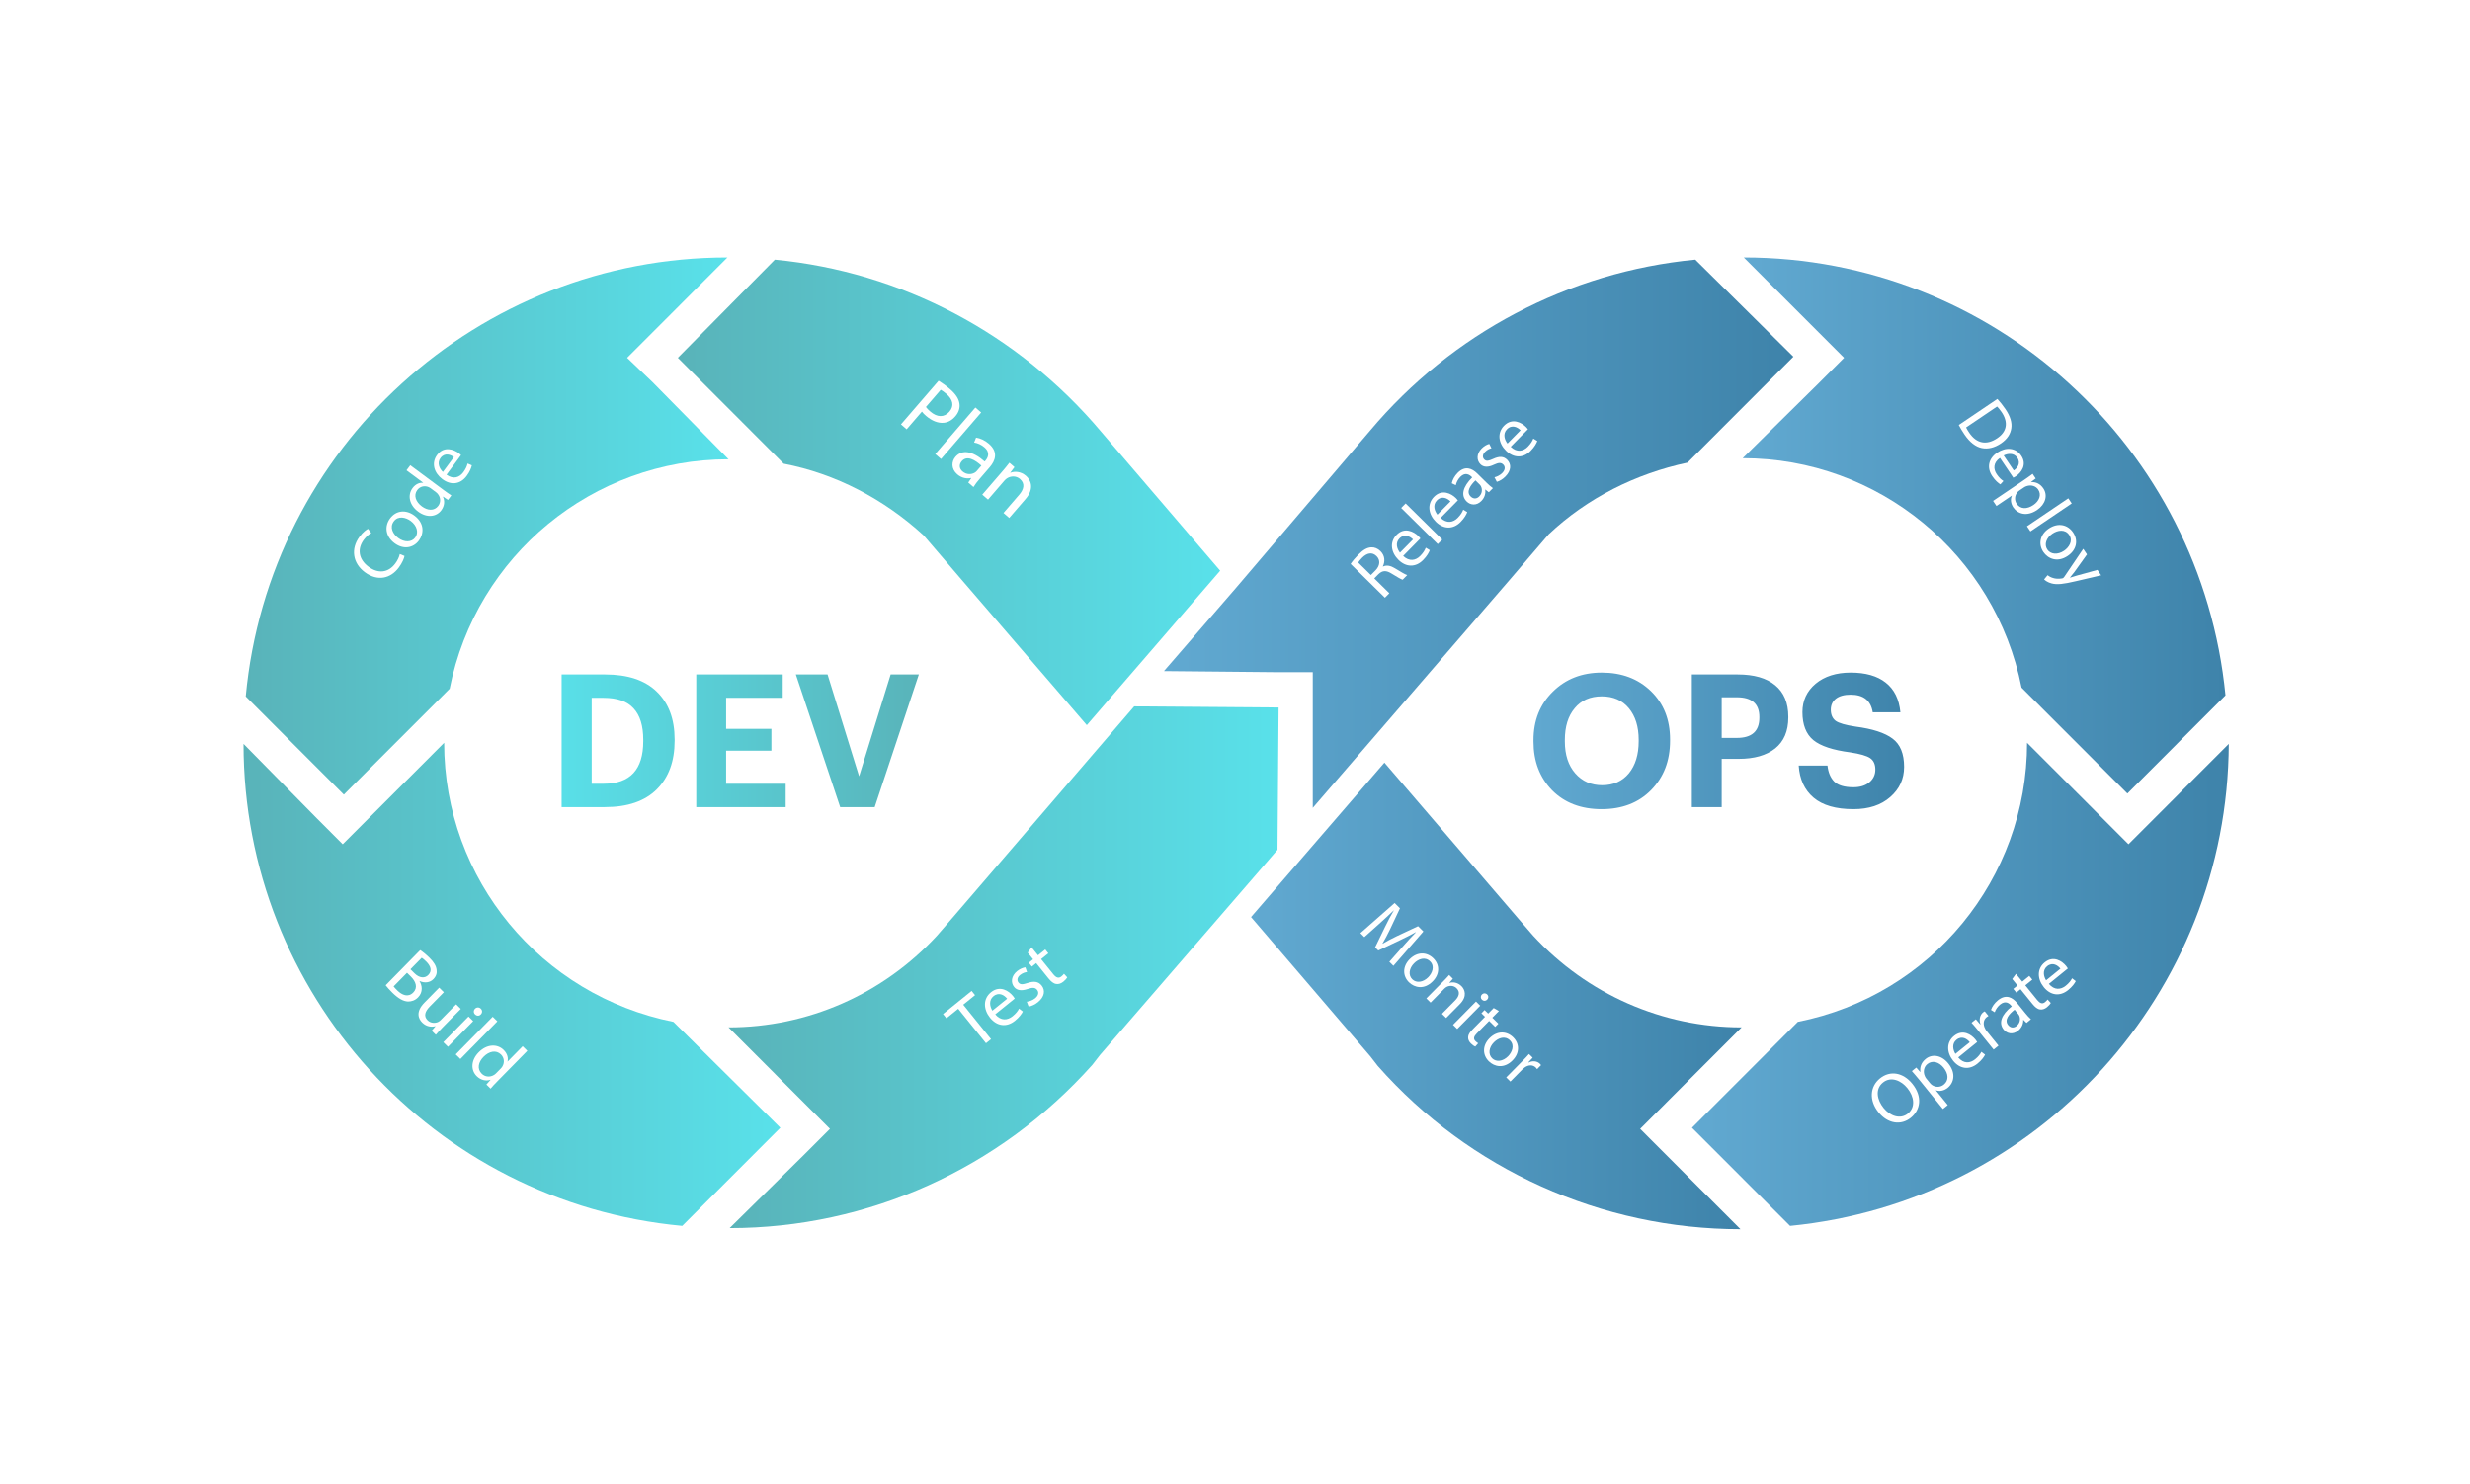 <svg width="1065" height="640" viewBox="0 0 1065 640" fill="none" xmlns="http://www.w3.org/2000/svg">
<rect width="1065" height="640" fill="white"/>
<rect width="1065" height="640" fill="white"/>
<g clip-path="url(#clip0_261_2582)">
<path d="M596.926 328.823L539.416 395.408L590.747 455.333L594.073 459.614C633.523 504.319 690.557 530.003 750.445 530.003L718.125 497.663L707.193 486.723L718.125 475.784L750.92 442.968C716.7 442.968 684.379 428.7 661.091 403.493L654.912 396.358L596.926 328.823Z" fill="url(#paint0_linear_261_2582)"/>
<path d="M874.023 320.262C874.023 378.761 832.672 429.173 775.162 440.587L729.534 486.245L771.834 528.572C878.774 518.108 960.524 428.221 961 320.736L928.681 353.076L917.748 364.015L906.816 353.076L874.023 320.262Z" fill="url(#paint1_linear_261_2582)"/>
<path d="M751.872 111L784.191 143.34L795.124 154.279L784.191 165.219L751.396 197.559C809.858 197.559 860.238 238.936 871.644 296.483L917.272 342.141L959.572 299.814C949.118 192.802 859.289 111 751.872 111Z" fill="url(#paint2_linear_261_2582)"/>
<path d="M730.959 111.952C676.301 117.183 625.919 143.818 590.747 185.669L532.761 253.68L501.867 289.35L550.821 289.826H566.032V305.046V348.326L590.271 320.266L650.634 250.354L667.745 230.379C684.381 214.686 705.294 204.222 727.633 199.466L773.261 153.808L730.959 111.952Z" fill="url(#paint3_linear_261_2582)"/>
<path d="M489.036 304.568L410.136 396.357L403.958 403.492C380.668 428.7 348.348 442.967 314.128 442.967L346.923 475.783L357.856 486.723L346.923 497.662L314.604 529.529C374.491 529.529 431.05 503.847 470.975 459.14L474.301 454.859L550.824 366.398L551.3 305.047L489.036 304.568Z" fill="url(#paint4_linear_261_2582)"/>
<path d="M191.503 320.262L158.708 353.078L147.776 364.017L136.843 353.078L105 320.738C105 428.224 186.75 518.587 294.166 528.574L336.466 486.247L290.362 440.589C233.33 429.173 191.503 379.235 191.503 320.262Z" fill="url(#paint5_linear_261_2582)"/>
<path d="M313.652 111C206.238 111 115.932 192.802 105.952 300.288L148.252 342.615L193.88 296.957C205.286 239.41 255.668 198.033 314.128 198.033L281.333 164.743L270.4 154.279L281.333 143.34L313.652 111Z" fill="url(#paint6_linear_261_2582)"/>
<path d="M334.09 111.952L292.265 154.279L337.894 199.937C360.232 204.218 381.146 215.157 398.257 230.851L415.368 250.825L468.601 312.653L526.111 246.069L474.779 186.143C439.129 143.816 388.75 117.183 334.09 111.952Z" fill="url(#paint7_linear_261_2582)"/>
<path d="M604.749 408.219C606.569 406.169 608.759 403.705 610.498 401.986L610.436 401.923C608.343 403.088 606.043 404.255 603.435 405.487L594.276 409.826L592.909 408.473L597.224 399.589C598.506 396.965 599.728 394.61 600.973 392.562L600.931 392.521C599.171 394.22 596.753 396.459 594.563 398.428L588.273 404.047L586.555 402.346L601.326 389.345L603.624 391.619L599.333 400.728C598.212 403.021 597.175 405.025 596.094 406.825L596.157 406.888C597.901 405.827 599.913 404.785 602.273 403.638L611.432 399.341L613.73 401.616L600.802 416.44L599.042 414.7L604.749 408.219Z" fill="white"/>
<path d="M617.742 423.12C614.079 426.83 609.914 425.905 607.491 423.508C604.779 420.825 604.652 416.766 607.784 413.598C611.101 410.241 615.241 410.445 618.015 413.188C620.895 416.036 620.773 420.055 617.742 423.12ZM609.69 415.359C607.521 417.554 607.145 420.462 608.925 422.223C610.665 423.943 613.587 423.599 615.818 421.34C617.497 419.642 618.777 416.646 616.624 414.517C614.469 412.386 611.573 413.452 609.69 415.359Z" fill="white"/>
<path d="M622.232 423.178C623.256 422.143 624.073 421.271 624.831 420.381L626.446 421.978L624.912 423.737L624.953 423.779C626.392 423.317 628.474 423.532 630.13 425.17C631.518 426.543 632.851 429.502 629.453 432.941L623.537 438.93L621.715 437.127L627.427 431.346C629.023 429.731 629.753 427.789 628.035 426.088C626.834 424.9 625.062 424.828 623.75 425.536C623.443 425.681 623.094 425.952 622.787 426.261L616.83 432.292L615.007 430.489L622.232 423.178Z" fill="white"/>
<path d="M641.217 431.02C640.623 431.663 639.676 431.709 638.951 430.992C638.309 430.357 638.346 429.409 638.958 428.787C639.593 428.145 640.561 428.12 641.222 428.774C641.91 429.451 641.852 430.38 641.217 431.02ZM626.496 441.86L636.403 431.831L638.226 433.634L628.319 443.663L626.496 441.86Z" fill="white"/>
<path d="M646.289 435.916L643.444 438.795L646.054 441.377L644.682 442.766L642.074 440.185L636.731 445.593C635.502 446.837 635.158 447.888 636.175 448.894C636.65 449.365 637.064 449.652 637.353 449.814L636.084 451.263C635.59 451.059 634.927 450.611 634.223 449.913C633.375 449.074 632.957 448.129 633.012 447.199C633.026 446.148 633.722 445.073 634.888 443.892L640.293 438.421L638.741 436.884L640.113 435.495L641.665 437.032L644.039 434.628L646.289 435.916Z" fill="white"/>
<path d="M652.177 457.184C648.514 460.894 644.349 459.97 641.926 457.573C639.214 454.889 639.087 450.831 642.219 447.662C645.536 444.306 649.676 444.509 652.45 447.253C655.328 450.1 655.205 454.12 652.177 457.184ZM644.123 449.423C641.954 451.619 641.577 454.526 643.358 456.288C645.097 458.007 648.019 457.663 650.251 455.405C651.93 453.706 653.21 450.71 651.057 448.582C648.904 446.448 646.005 447.516 644.123 449.423Z" fill="white"/>
<path d="M656.256 457.656C657.423 456.475 658.405 455.439 659.264 454.446L660.858 456.022L658.975 458.051L659.058 458.132C660.844 457.235 662.782 457.471 664.004 458.68C664.211 458.886 664.336 459.05 664.461 459.253L662.761 460.973C662.615 460.746 662.449 460.543 662.202 460.295C660.918 459.027 659.044 459.098 657.446 460.219C657.16 460.427 656.832 460.677 656.524 460.987L651.244 466.333L649.442 464.551L656.256 457.656Z" fill="white"/>
<path d="M824.526 467.276C829.046 472.857 828.053 478.566 823.918 481.92C819.638 485.392 813.944 484.509 809.967 479.6C805.795 474.45 806.266 468.489 810.593 464.978C815.021 461.391 820.629 462.463 824.526 467.276ZM812.166 477.739C814.972 481.204 819.361 482.787 822.657 480.115C825.976 477.425 825.376 472.846 822.394 469.166C819.781 465.942 815.37 463.938 811.884 466.767C808.419 469.573 809.281 474.177 812.166 477.739Z" fill="white"/>
<path d="M827.522 465.563C826.314 464.072 825.29 462.907 824.346 461.839L826.244 460.298L827.958 462.216L828.007 462.177C827.723 460.055 828.411 458.102 830.31 456.56C833.123 454.279 837.167 454.945 840.032 458.481C843.422 462.667 842.549 466.804 839.81 469.028C838.272 470.276 836.38 470.694 834.747 470.105L834.698 470.144L839.824 476.472L837.731 478.169L827.522 465.563ZM832.127 466.971C832.381 467.283 832.663 467.532 832.924 467.759C834.497 468.914 836.59 468.891 838.105 467.664C840.341 465.85 840.159 462.97 837.994 460.298C836.105 457.963 833.259 456.963 831.023 458.775C829.58 459.944 829.071 462.071 829.949 463.991C830.09 464.315 830.273 464.685 830.506 464.974L832.127 466.971Z" fill="white"/>
<path d="M844.33 455.918C846.698 458.742 849.479 458.439 851.597 456.722C853.112 455.492 853.81 454.487 854.332 453.507L855.921 454.73C855.447 455.67 854.486 457.09 852.634 458.592C849.051 461.497 845.002 460.876 842.157 457.362C839.311 453.849 839.138 449.407 842.528 446.656C846.328 443.575 850.047 446.099 851.782 448.242C852.133 448.674 852.357 449.051 852.509 449.287L844.33 455.918ZM849.306 449.37C848.238 448.004 845.966 446.377 843.586 448.309C841.447 450.045 842.106 452.779 843.127 454.383L849.306 449.37Z" fill="white"/>
<path d="M853.112 444.528C852.001 443.157 851.022 441.997 850.073 440.973L851.925 439.471L853.849 441.699L853.946 441.62C853.209 439.628 853.683 437.608 855.103 436.457C855.344 436.262 855.531 436.149 855.764 436.041L857.381 438.037C857.125 438.165 856.889 438.317 856.6 438.551C855.11 439.759 854.967 441.749 855.965 443.571C856.15 443.899 856.376 444.273 856.667 444.636L861.696 450.845L859.603 452.541L853.112 444.528Z" fill="white"/>
<path d="M873.788 441.035L872.43 439.704L872.358 439.762C872.45 441.202 871.861 443.034 870.203 444.38C867.847 446.291 865.299 445.605 863.936 443.922C861.657 441.107 862.908 437.538 867.424 433.916L867.23 433.676C866.449 432.714 864.784 431.196 862.403 433.126C861.322 434.004 860.462 435.257 860.074 436.449L858.462 435.444C858.917 434.039 859.98 432.499 861.446 431.309C865.006 428.422 867.84 430.151 869.729 432.486L873.257 436.84C874.074 437.85 874.922 438.798 875.71 439.475L873.788 441.035ZM868.662 435.345C866.315 437.168 864.026 439.704 865.858 441.964C866.969 443.335 868.408 443.245 869.492 442.366C871.007 441.137 871.189 439.396 870.725 438.137C870.621 437.862 870.476 437.582 870.3 437.365L868.662 435.345Z" fill="white"/>
<path d="M869.244 419.882L871.954 423.227L874.984 420.77L876.289 422.381L873.259 424.838L878.345 431.117C879.514 432.562 880.586 433.047 881.764 432.093C882.316 431.644 882.667 431.24 882.872 430.953L884.256 432.463C883.983 432.962 883.431 433.609 882.614 434.272C881.627 435.072 880.581 435.403 879.609 435.234C878.5 435.095 877.447 434.238 876.336 432.865L871.192 426.513L869.388 427.976L868.083 426.365L869.886 424.902L867.625 422.113L869.244 419.882Z" fill="white"/>
<path d="M883.427 424.209C885.794 427.033 888.575 426.73 890.693 425.013C892.209 423.783 892.908 422.778 893.428 421.798L895.017 423.021C894.546 423.961 893.583 425.381 891.73 426.883C888.148 429.788 884.099 429.167 881.253 425.653C878.407 422.14 878.234 417.698 881.625 414.947C885.425 411.866 889.143 414.39 890.878 416.533C891.229 416.965 891.453 417.342 891.606 417.578L883.427 424.209ZM888.402 417.661C887.335 416.295 885.062 414.67 882.683 416.6C880.544 418.336 881.202 421.07 882.223 422.674L888.402 417.661Z" fill="white"/>
<path d="M861.21 172.007C862.31 173.202 863.529 174.684 864.698 176.415C866.819 179.554 867.599 182.281 867.218 184.696C866.856 187.137 865.491 189.34 862.756 191.189C859.995 193.056 857.159 193.729 854.535 193.197C851.886 192.684 849.268 190.65 847.046 187.359C845.995 185.801 845.189 184.445 844.568 183.254L861.21 172.007ZM847.728 184.306C848 184.925 848.518 185.746 849.095 186.601C852.248 191.272 856.572 192.044 861.141 188.956C865.149 186.284 866.158 182.309 863.037 177.689C862.275 176.558 861.596 175.772 861.081 175.28L847.728 184.306Z" fill="white"/>
<path d="M862.333 197.439C859.381 199.507 859.439 202.249 860.931 204.458C862 206.041 862.92 206.809 863.83 207.398L862.504 208.845C861.626 208.304 860.326 207.246 859.021 205.311C856.494 201.569 857.445 197.67 861.109 195.194C864.772 192.717 869.117 192.925 871.508 196.466C874.187 200.434 871.411 203.848 869.177 205.357C868.724 205.662 868.341 205.85 868.096 205.977L862.333 197.439ZM868.29 202.85C869.713 201.925 871.489 199.845 869.81 197.36C868.302 195.125 865.581 195.537 863.931 196.396L868.29 202.85Z" fill="white"/>
<path d="M872.508 207.093C874.065 206.041 875.284 205.142 876.404 204.312L877.744 206.296L875.73 207.805L875.765 207.856C877.855 207.759 879.701 208.595 881.04 210.581C883.024 213.518 882.031 217.408 878.342 219.902C873.975 222.854 870.02 221.652 868.087 218.788C867.001 217.182 866.754 215.3 867.468 213.757L867.433 213.706L860.832 218.169L859.356 215.985L872.508 207.093ZM870.745 211.466C870.42 211.686 870.152 211.94 869.909 212.178C868.65 213.616 868.493 215.659 869.563 217.24C871.14 219.574 873.963 219.641 876.749 217.757C879.183 216.112 880.4 213.421 878.825 211.087C877.807 209.58 875.778 208.903 873.834 209.596C873.506 209.707 873.129 209.853 872.829 210.056L870.745 211.466Z" fill="white"/>
<path d="M891.795 214.866L893.287 217.076L875.467 229.122L873.975 226.913L891.795 214.866Z" fill="white"/>
<path d="M891.578 239.667C887.085 242.704 883.024 240.912 881.04 237.975C878.818 234.686 879.516 230.518 883.355 227.923C887.42 225.175 891.603 226.224 893.874 229.589C896.232 233.082 895.292 237.156 891.578 239.667ZM884.942 230.107C882.281 231.905 881.308 234.794 882.766 236.955C884.191 239.066 887.242 239.306 889.977 237.457C892.035 236.066 893.95 233.271 892.188 230.659C890.423 228.048 887.249 228.547 884.942 230.107Z" fill="white"/>
<path d="M899.858 239.045L894.479 246.559C893.862 247.377 893.111 248.325 892.52 249.018L892.555 249.069C893.435 248.803 894.534 248.426 895.615 248.133L904.372 245.724L905.949 248.061L895.052 250.599C889.818 251.833 886.956 252.196 884.632 251.572C882.948 251.137 881.844 250.312 881.37 249.827L882.856 248.019C883.405 248.454 884.249 248.944 885.239 249.224C886.124 249.503 887.485 249.681 888.954 249.42C889.247 249.367 889.473 249.325 889.6 249.24C889.725 249.154 889.868 248.986 890.076 248.699L898.235 236.636L899.858 239.045Z" fill="white"/>
<path d="M582.362 243.149C583.127 241.973 584.395 240.464 585.709 239.128C587.747 237.059 589.44 236.098 591.204 235.996C592.616 235.897 594.055 236.484 595.21 237.623C597.187 239.574 597.272 242.114 596.249 244.22L596.316 244.284C597.854 243.522 599.601 243.884 601.509 245.066C604.079 246.637 605.876 247.707 606.759 247.966L604.786 249.968C604.123 249.797 602.504 248.858 600.222 247.439C597.716 245.844 596.15 245.879 594.353 247.569L592.556 249.392L599.046 255.795L597.141 257.729L582.362 243.149ZM591.094 247.945L593.043 245.967C595.08 243.898 595.24 241.469 593.528 239.78C591.595 237.873 589.37 238.441 587.331 240.464C586.411 241.398 585.841 242.153 585.624 242.551L591.094 247.945Z" fill="white"/>
<path d="M605.003 239.699C607.692 242.264 610.448 241.647 612.374 239.69C613.755 238.289 614.342 237.203 614.756 236.16L616.486 237.207C616.118 238.203 615.312 239.733 613.624 241.446C610.36 244.761 606.23 244.592 602.985 241.391C599.739 238.189 599.067 233.756 602.158 230.62C605.62 227.107 609.63 229.219 611.607 231.17C612.007 231.565 612.275 231.917 612.453 232.136L605.003 239.699ZM609.258 232.58C608.036 231.329 605.576 229.957 603.407 232.157C601.458 234.135 602.426 236.803 603.627 238.296L609.258 232.58Z" fill="white"/>
<path d="M604.151 219.033L606.08 217.076L621.86 232.642L619.932 234.6L604.151 219.033Z" fill="white"/>
<path d="M621.154 223.307C623.842 225.872 626.598 225.255 628.524 223.298C629.906 221.897 630.492 220.811 630.906 219.768L632.636 220.815C632.269 221.811 631.462 223.342 629.774 225.054C626.508 228.369 622.38 228.2 619.135 224.999C615.89 221.798 615.217 217.364 618.308 214.228C621.77 210.715 625.78 212.827 627.757 214.778C628.157 215.173 628.425 215.525 628.603 215.744L621.154 223.307ZM625.406 216.188C624.184 214.938 621.724 213.565 619.555 215.765C617.606 217.744 618.574 220.411 619.775 221.904L625.406 216.188Z" fill="white"/>
<path d="M641.951 212.25L640.443 211.069L640.378 211.136C640.633 212.569 640.247 214.471 638.736 216.006C636.588 218.185 633.959 217.785 632.405 216.248C629.804 213.683 630.661 209.966 634.779 205.829L634.558 205.609C633.668 204.733 631.827 203.397 629.659 205.6C628.672 206.601 627.954 207.953 627.697 209.192L625.97 208.364C626.268 206.904 627.162 205.242 628.499 203.885C631.742 200.594 634.775 202.008 636.932 204.135L640.956 208.103C641.889 209.023 642.845 209.878 643.709 210.468L641.951 212.25ZM636.177 207.123C634.029 209.215 632.019 212.012 634.107 214.073C635.373 215.324 636.807 215.069 637.794 214.069C639.175 212.668 639.161 210.9 638.556 209.691C638.422 209.428 638.244 209.164 638.043 208.965L636.177 207.123Z" fill="white"/>
<path d="M644.377 205.785C645.324 205.579 646.733 204.95 647.696 203.973C649.098 202.549 649.045 201.181 648.156 200.302C647.223 199.382 646.162 199.433 644.206 200.353C641.61 201.608 639.646 201.467 638.357 200.196C636.623 198.486 636.581 195.682 638.861 193.368C639.935 192.277 641.187 191.63 642.136 191.381L643.076 193.274C642.393 193.433 641.27 193.861 640.284 194.861C639.145 196.017 639.175 197.321 639.977 198.111C640.866 198.987 641.901 198.738 643.816 197.864C646.368 196.697 648.244 196.662 649.844 198.241C651.734 200.104 651.621 202.889 649.1 205.445C647.939 206.624 646.576 207.428 645.386 207.747L644.377 205.785Z" fill="white"/>
<path d="M651.369 192.638C654.057 195.204 656.813 194.587 658.739 192.629C660.121 191.228 660.707 190.142 661.121 189.099L662.848 190.146C662.481 191.143 661.675 192.673 659.987 194.385C656.723 197.7 652.593 197.529 649.348 194.328C646.102 191.126 645.43 186.693 648.521 183.557C651.983 180.044 655.993 182.156 657.97 184.107C658.37 184.502 658.638 184.854 658.815 185.073L651.369 192.638ZM655.621 185.519C654.399 184.269 651.939 182.896 649.77 185.096C647.821 187.075 648.789 189.742 649.99 191.235L655.621 185.519Z" fill="white"/>
<path d="M413.151 434.959L408.081 439.055L406.602 437.224L418.941 427.253L420.42 429.083L415.326 433.2L427.308 448.046L425.132 449.804L413.151 434.959Z" fill="white"/>
<path d="M429.125 437.339C431.551 440.245 434.408 439.937 436.584 438.181C438.141 436.921 438.861 435.89 439.397 434.885L441.026 436.144C440.538 437.111 439.547 438.564 437.644 440.104C433.96 443.081 429.802 442.434 426.887 438.821C423.972 435.208 423.804 430.644 427.289 427.828C431.195 424.671 435.011 427.271 436.787 429.474C437.148 429.92 437.376 430.306 437.531 430.549L429.125 437.339ZM434.246 430.625C433.154 429.22 430.823 427.546 428.375 429.525C426.173 431.302 426.848 434.11 427.892 435.761L434.246 430.625Z" fill="white"/>
<path d="M442.721 431.912C443.703 431.813 445.2 431.339 446.288 430.461C447.87 429.183 447.974 427.791 447.175 426.802C446.336 425.762 445.26 425.693 443.172 426.398C440.402 427.368 438.43 427.001 437.27 425.566C435.713 423.636 435.993 420.793 438.563 418.715C439.776 417.735 441.118 417.224 442.104 417.078L442.839 419.101C442.13 419.184 440.945 419.487 439.832 420.386C438.545 421.424 438.427 422.746 439.146 423.638C439.945 424.627 441.021 424.493 443.058 423.83C445.775 422.942 447.676 423.122 449.115 424.904C450.813 427.008 450.378 429.811 447.535 432.109C446.225 433.167 444.754 433.826 443.513 434.009L442.721 431.912Z" fill="white"/>
<path d="M444.788 408.455L447.565 411.894L450.681 409.377L452.018 411.034L448.902 413.551L454.113 420.009C455.312 421.493 456.411 421.995 457.622 421.017C458.19 420.557 458.55 420.143 458.763 419.85L460.179 421.403C459.899 421.916 459.331 422.579 458.49 423.259C457.476 424.077 456.4 424.417 455.402 424.241C454.266 424.098 453.185 423.213 452.046 421.803L446.775 415.271L444.92 416.769L443.583 415.111L445.437 413.614L443.121 410.743L444.788 408.455Z" fill="white"/>
<path d="M181.178 409.657C182.227 410.327 183.731 411.538 185.126 412.909C187.115 414.864 188.057 416.466 188.251 418.185C188.466 419.565 188.048 420.952 186.858 422.163C185.398 423.649 183.135 423.987 180.929 422.986L180.885 423.032C181.987 424.837 182.511 427.733 180.266 430.019C178.963 431.346 177.45 431.834 175.933 431.825C173.893 431.751 171.708 430.5 169.195 428.029C167.825 426.682 166.862 425.556 166.291 424.812L181.178 409.657ZM176.968 417.92L178.771 419.695C180.873 421.761 183.186 421.879 184.645 420.393C186.419 418.588 185.745 416.531 183.735 414.552C182.821 413.653 182.229 413.205 181.841 412.96L176.968 417.92ZM169.715 425.304C170.036 425.755 170.585 426.34 171.292 427.035C173.348 429.058 175.986 430.17 178.187 427.928C180.252 425.824 179.303 423.18 177.132 421.045L175.487 419.427L169.715 425.304Z" fill="white"/>
<path d="M190.776 443.055C189.653 444.199 188.688 445.226 187.902 446.162L186.121 444.41L187.782 442.491L187.736 442.447C186.334 442.822 184.024 442.843 182.061 440.908C180.324 439.2 179.19 436.195 183.005 432.308L189.362 425.838L191.372 427.817L185.352 433.944C183.287 436.047 182.534 438.093 184.361 439.891C185.71 441.218 187.567 441.202 188.808 440.67C189.214 440.485 189.642 440.187 190.002 439.822L196.673 433.033L198.682 435.012L190.776 443.055Z" fill="white"/>
<path d="M207.31 437.381C206.658 438.088 205.616 438.144 204.817 437.358C204.108 436.662 204.145 435.618 204.82 434.933C205.515 434.224 206.58 434.194 207.312 434.913C208.065 435.652 208.005 436.674 207.31 437.381ZM191.145 449.354L202.015 438.289L204.025 440.268L193.155 451.332L191.145 449.354Z" fill="white"/>
<path d="M212.437 438.379L214.447 440.358L198.502 456.588L196.493 454.609L212.437 438.379Z" fill="white"/>
<path d="M227.377 453.077L214.239 466.45C213.273 467.433 212.195 468.577 211.523 469.397L209.719 467.622L211.513 465.611L211.467 465.568C209.638 466.196 207.37 465.806 205.563 464.03C202.891 461.4 203.057 457.115 206.358 453.754C209.952 450.052 214.458 450.035 217.154 452.686C218.845 454.348 219.201 456.274 218.829 457.658L218.875 457.702L225.365 451.096L227.377 453.077ZM215.867 460.769C216.115 460.517 216.429 460.152 216.607 459.833C217.567 458.261 217.503 456.13 215.997 454.647C213.918 452.601 210.887 453.216 208.485 455.663C206.284 457.903 205.561 460.834 207.732 462.97C209.081 464.296 211.19 464.618 213.038 463.469C213.375 463.261 213.668 463.011 213.983 462.69L215.867 460.769Z" fill="white"/>
<path d="M174.415 239.715C174.223 240.806 173.44 242.694 171.93 244.733C168.426 249.459 162.806 250.802 157.313 246.725C152.068 242.833 151.148 236.636 155.003 231.438C156.553 229.349 157.976 228.362 158.699 228.01L160.078 229.843C159.071 230.368 157.907 231.318 156.874 232.709C153.962 236.641 154.537 241.116 158.937 244.382C163.039 247.426 167.426 247.019 170.449 242.939C171.426 241.622 172.149 240.076 172.371 238.89L174.415 239.715Z" fill="white"/>
<path d="M178.675 222.322C183.126 225.625 182.777 230.148 180.619 233.058C178.203 236.317 173.956 237.059 170.151 234.235C166.123 231.246 165.716 226.857 168.188 223.522C170.75 220.066 174.995 219.59 178.675 222.322ZM171.717 231.967C174.353 233.923 177.467 233.881 179.051 231.743C180.601 229.654 179.797 226.628 177.088 224.617C175.048 223.104 171.708 222.204 169.791 224.793C167.874 227.379 169.431 230.269 171.717 231.967Z" fill="white"/>
<path d="M176.891 200.601L191.434 211.394C192.503 212.187 193.739 213.068 194.615 213.602L193.157 215.566L190.995 214.115L190.958 214.166C191.804 215.834 191.734 218.058 190.277 220.023C188.119 222.933 183.999 223.346 180.344 220.633C176.323 217.688 175.706 213.373 177.882 210.438C179.247 208.598 181.04 207.999 182.414 208.17L182.451 208.119L175.265 202.787L176.891 200.601ZM185.786 210.595C185.514 210.391 185.121 210.139 184.793 210.012C183.16 209.303 181.132 209.647 179.915 211.29C178.238 213.553 179.231 216.373 181.89 218.347C184.327 220.154 187.226 220.455 188.976 218.093C190.064 216.625 190.09 214.561 188.745 212.945C188.503 212.649 188.223 212.402 187.875 212.146L185.786 210.595Z" fill="white"/>
<path d="M192.52 204.68C195.516 206.825 198.135 205.84 199.756 203.649C200.918 202.082 201.346 200.933 201.607 199.854L203.45 200.642C203.226 201.671 202.646 203.286 201.228 205.2C198.481 208.908 194.402 209.312 190.773 206.619C187.145 203.927 185.87 199.665 188.471 196.156C191.383 192.224 195.615 193.745 197.825 195.386C198.273 195.719 198.583 196.027 198.789 196.218L192.52 204.68ZM195.712 197.099C194.338 196.04 191.732 195.033 189.907 197.497C188.267 199.711 189.586 202.193 190.972 203.494L195.712 197.099Z" fill="white"/>
<path d="M404.699 164.172C406.055 164.999 407.755 166.171 409.73 167.879C412.157 169.978 413.449 172.079 413.7 174.071C413.964 175.879 413.391 177.799 411.929 179.494C410.441 181.218 408.764 182.133 406.951 182.293C404.459 182.554 401.731 181.43 399.331 179.357C398.596 178.724 397.943 178.109 397.502 177.48L390.921 185.108L388.465 182.986L404.699 164.172ZM399.234 175.474C399.647 176.08 400.278 176.72 401.096 177.427C404.059 179.988 407.11 180.108 409.376 177.483C411.545 174.968 410.815 172.218 408.106 169.876C407.034 168.949 406.14 168.328 405.621 168.073L399.234 175.474Z" fill="white"/>
<path d="M420.565 175.712L423.048 177.86L405.741 197.915L403.258 195.768L420.565 175.712Z" fill="white"/>
<path d="M417.486 208.062L418.775 206.169L418.69 206.095C417.001 206.508 414.705 206.201 412.756 204.518C409.988 202.128 410.259 198.96 411.966 196.981C414.818 193.676 419.313 194.404 424.568 198.994L424.813 198.712C425.788 197.582 427.234 195.28 424.439 192.865C423.168 191.767 421.501 191.016 420.004 190.808L420.854 188.681C422.616 188.922 424.67 189.858 426.391 191.344C430.569 194.954 429.123 198.685 426.758 201.426L422.346 206.538C421.323 207.724 420.378 208.933 419.745 210.01L417.486 208.062ZM423.138 200.767C420.477 198.368 416.985 196.191 414.694 198.846C413.303 200.457 413.719 202.147 414.989 203.245C416.768 204.782 418.872 204.627 420.267 203.811C420.572 203.631 420.872 203.397 421.092 203.143L423.138 200.767Z" fill="white"/>
<path d="M432.131 203.309C433.35 201.897 434.32 200.714 435.212 199.512L437.413 201.414L435.605 203.797L435.66 203.846C437.459 203.131 440.136 203.226 442.395 205.177C444.287 206.811 446.248 210.479 442.201 215.167L435.156 223.33L432.673 221.183L439.474 213.301C441.375 211.099 442.141 208.554 439.797 206.529C438.159 205.115 435.889 205.175 434.272 206.194C433.891 206.407 433.468 206.781 433.103 207.206L426.01 215.428L423.526 213.28L432.131 203.309Z" fill="white"/>
<path d="M255.12 337.92H260.4C271.707 337.92 277.36 331.813 277.36 319.6V318.96C277.36 312.933 275.973 308.427 273.2 305.44C270.48 302.4 266.16 300.88 260.24 300.88H255.12V337.92ZM242.16 348V290.8H260.88C270.693 290.8 278.133 293.28 283.2 298.24C288.32 303.2 290.88 310.053 290.88 318.8V319.44C290.88 328.24 288.32 335.2 283.2 340.32C278.08 345.44 270.613 348 260.8 348H242.16ZM300.207 348V290.8H337.487V300.88H313.087V314.24H332.607V323.68H313.087V337.92H338.767V348H300.207ZM362.265 348L343.145 290.8H356.825L370.425 334.72L384.025 290.8H396.185L377.145 348H362.265Z" fill="url(#paint8_linear_261_2582)"/>
<path d="M690.8 338.56C695.653 338.56 699.493 336.853 702.32 333.44C705.147 329.973 706.56 325.36 706.56 319.6V318.96C706.56 313.307 705.147 308.773 702.32 305.36C699.493 301.947 695.6 300.24 690.64 300.24C685.68 300.24 681.787 301.947 678.96 305.36C676.133 308.72 674.72 313.28 674.72 319.04V319.68C674.72 325.44 676.213 330.027 679.2 333.44C682.187 336.853 686.053 338.56 690.8 338.56ZM711.92 340.64C706.533 346.133 699.413 348.88 690.56 348.88C681.707 348.88 674.587 346.16 669.2 340.72C663.867 335.227 661.2 328.24 661.2 319.76V319.12C661.2 310.64 663.973 303.68 669.52 298.24C675.067 292.747 682.107 290 690.64 290C699.28 290 706.347 292.667 711.84 298C717.333 303.333 720.08 310.267 720.08 318.8V319.44C720.08 328.027 717.36 335.093 711.92 340.64ZM729.473 348V290.8H749.233C756.273 290.8 761.659 292.347 765.393 295.44C769.179 298.533 771.073 303.067 771.073 309.04V309.36C771.073 315.227 769.179 319.68 765.393 322.72C761.606 325.707 756.353 327.2 749.633 327.2H742.353V348H729.473ZM742.353 318.16H748.913C755.366 318.16 758.593 315.253 758.593 309.44V309.12C758.593 303.467 755.366 300.64 748.913 300.64H742.353V318.16ZM799.16 348.88C791.587 348.88 785.853 347.227 781.96 343.92C778.067 340.613 775.933 336 775.56 330.08H787.96C788.28 333.013 789.24 335.307 790.84 336.96C792.493 338.613 795.267 339.44 799.16 339.44C801.987 339.44 804.253 338.747 805.96 337.36C807.72 335.92 808.6 334.08 808.6 331.84C808.6 329.547 807.853 327.893 806.36 326.88C804.867 325.867 802.013 325.04 797.8 324.4C790.333 323.44 785.027 321.68 781.88 319.12C778.733 316.507 777.16 312.48 777.16 307.04C777.16 302.08 779.053 298 782.84 294.8C786.68 291.6 791.72 290 797.96 290C804.413 290 809.453 291.44 813.08 294.32C816.76 297.2 818.867 301.467 819.4 307.12H807.48C806.68 302.053 803.507 299.52 797.96 299.52C795.187 299.52 793.053 300.107 791.56 301.28C790.12 302.453 789.4 304.027 789.4 306C789.4 308.133 790.093 309.733 791.48 310.8C792.92 311.813 795.773 312.64 800.04 313.28C807.4 314.24 812.733 315.973 816.04 318.48C819.347 320.933 821 324.987 821 330.64C821 335.867 819 340.213 815 343.68C811.053 347.147 805.773 348.88 799.16 348.88Z" fill="url(#paint9_linear_261_2582)"/>
</g>
<defs>
<linearGradient id="paint0_linear_261_2582" x1="539.423" y1="429.412" x2="750.922" y2="429.412" gradientUnits="userSpaceOnUse">
<stop stop-color="#61A9D1"/>
<stop offset="1" stop-color="#3E83AA"/>
</linearGradient>
<linearGradient id="paint1_linear_261_2582" x1="729.541" y1="424.416" x2="961.001" y2="424.416" gradientUnits="userSpaceOnUse">
<stop stop-color="#61A9D1"/>
<stop offset="1" stop-color="#3E83AA"/>
</linearGradient>
<linearGradient id="paint2_linear_261_2582" x1="751.403" y1="226.569" x2="959.574" y2="226.569" gradientUnits="userSpaceOnUse">
<stop stop-color="#61A9D1"/>
<stop offset="1" stop-color="#3E83AA"/>
</linearGradient>
<linearGradient id="paint3_linear_261_2582" x1="501.876" y1="230.138" x2="773.263" y2="230.138" gradientUnits="userSpaceOnUse">
<stop stop-color="#61A9D1"/>
<stop offset="1" stop-color="#3E83AA"/>
</linearGradient>
<linearGradient id="paint4_linear_261_2582" x1="314.13" y1="417.047" x2="551.302" y2="417.047" gradientUnits="userSpaceOnUse">
<stop stop-color="#59B3B9"/>
<stop offset="1" stop-color="#59E1EA"/>
</linearGradient>
<linearGradient id="paint5_linear_261_2582" x1="105.002" y1="424.416" x2="336.468" y2="424.416" gradientUnits="userSpaceOnUse">
<stop stop-color="#59B3B9"/>
<stop offset="1" stop-color="#59E1EA"/>
</linearGradient>
<linearGradient id="paint6_linear_261_2582" x1="105.954" y1="226.805" x2="314.13" y2="226.805" gradientUnits="userSpaceOnUse">
<stop stop-color="#59B3B9"/>
<stop offset="1" stop-color="#59E1EA"/>
</linearGradient>
<linearGradient id="paint7_linear_261_2582" x1="292.267" y1="212.301" x2="526.113" y2="212.301" gradientUnits="userSpaceOnUse">
<stop stop-color="#59B3B9"/>
<stop offset="1" stop-color="#59E1EA"/>
</linearGradient>
<linearGradient id="paint8_linear_261_2582" x1="236.001" y1="322.499" x2="398.001" y2="322.499" gradientUnits="userSpaceOnUse">
<stop stop-color="#59E1EA"/>
<stop offset="1" stop-color="#59B3B9"/>
</linearGradient>
<linearGradient id="paint9_linear_261_2582" x1="658.006" y1="322.5" x2="825.001" y2="322.5" gradientUnits="userSpaceOnUse">
<stop stop-color="#61A9D1"/>
<stop offset="1" stop-color="#3E83AA"/>
</linearGradient>
<clipPath id="clip0_261_2582">
<rect width="856" height="419" fill="white" transform="translate(105 111)"/>
</clipPath>
</defs>
</svg>
